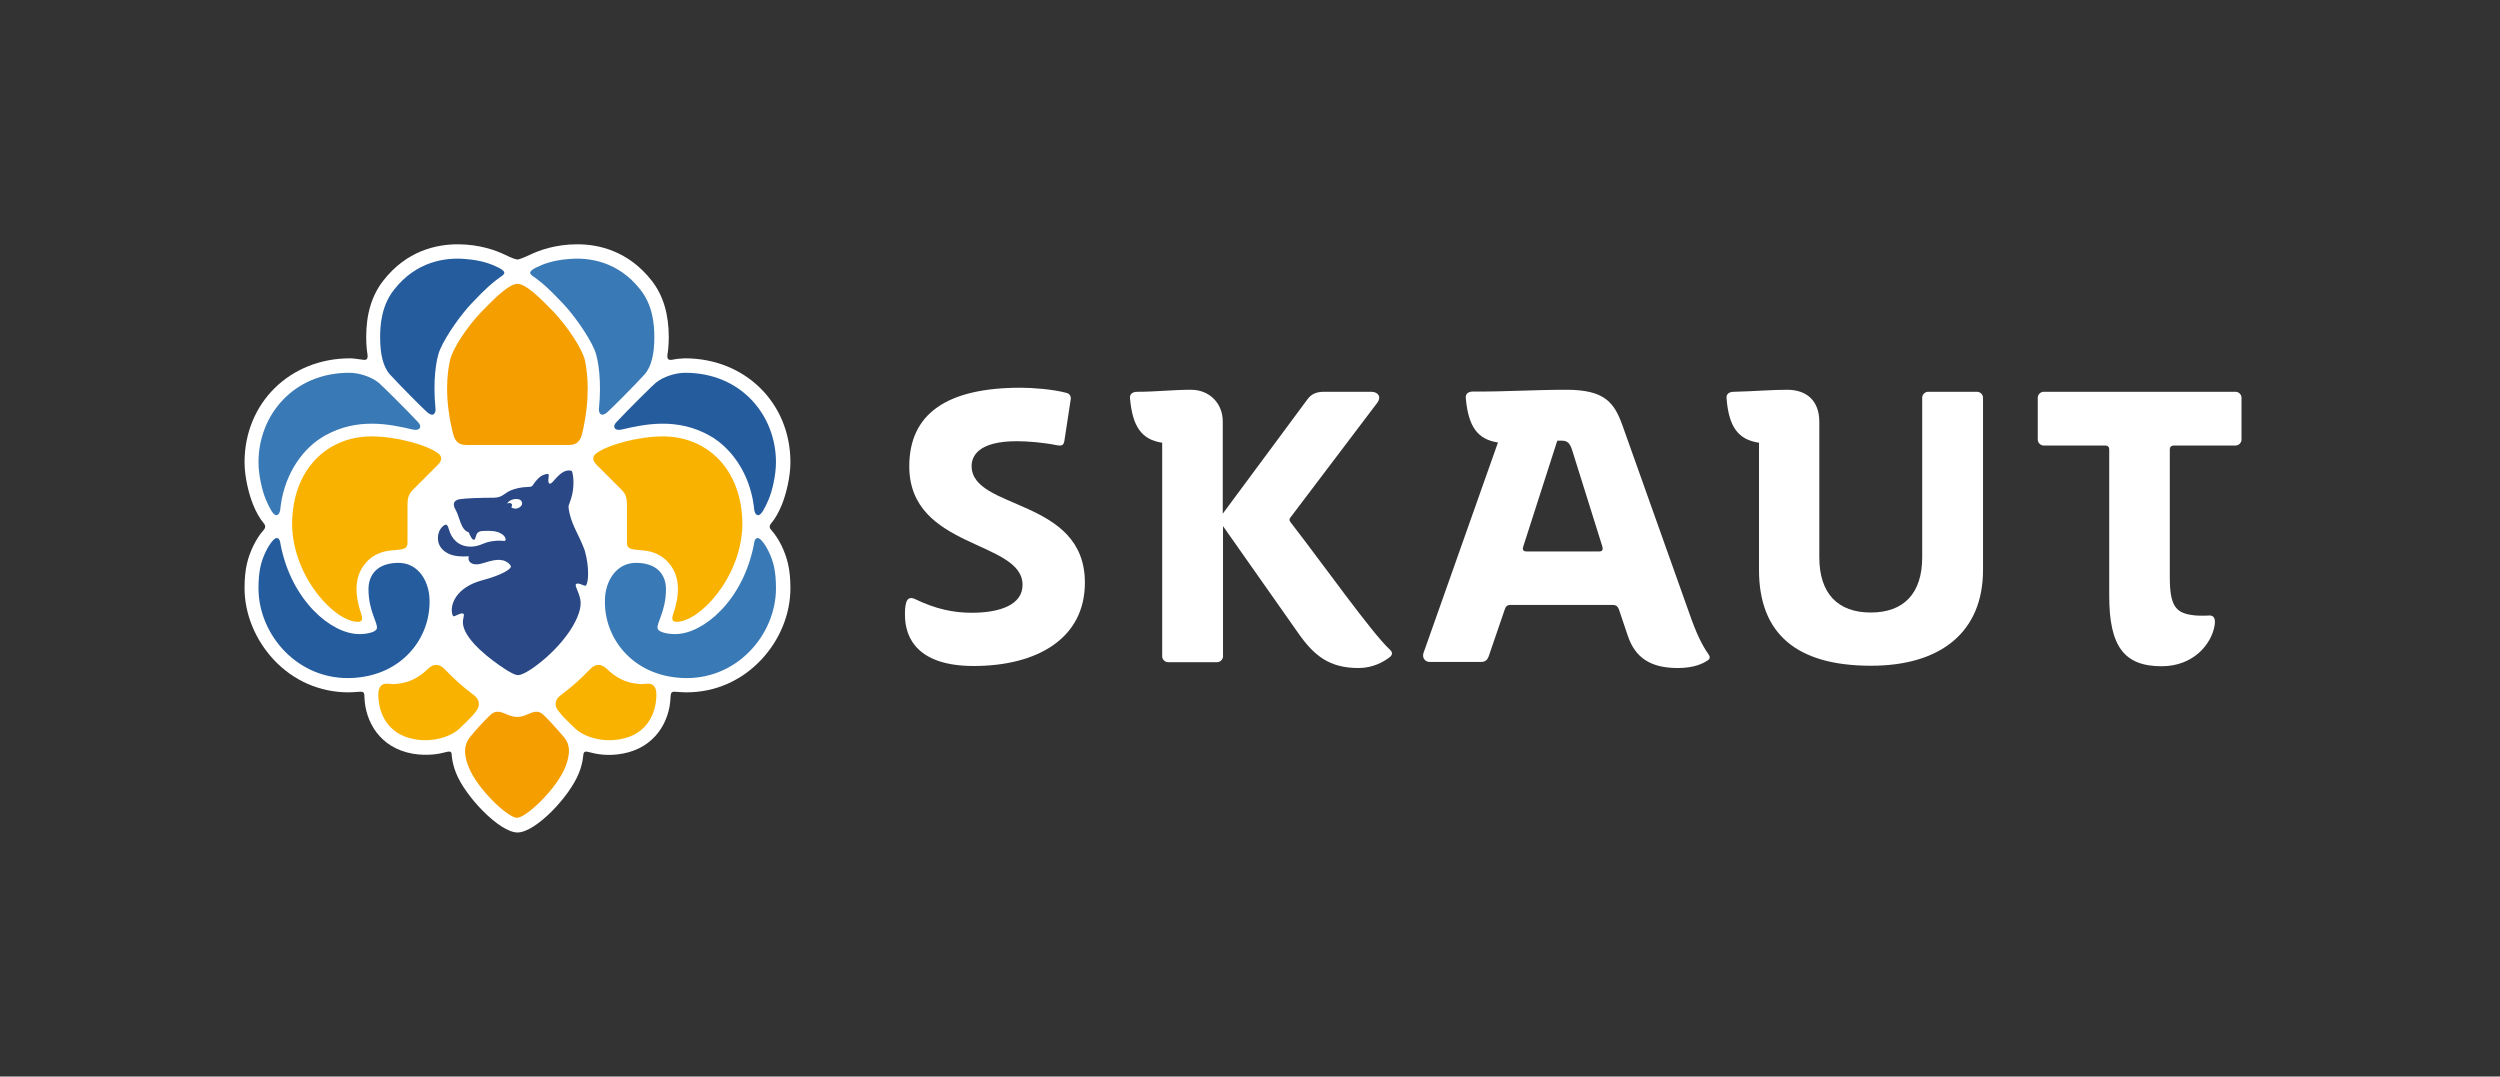 <?xml version="1.0" encoding="utf-8"?>
<!-- Generator: Adobe Illustrator 20.1.0, SVG Export Plug-In . SVG Version: 6.00 Build 0)  -->
<svg version="1.1" id="artwork" xmlns="http://www.w3.org/2000/svg" xmlns:xlink="http://www.w3.org/1999/xlink" x="0px" y="0px"
	 viewBox="0 0 986.5 424.8" enable-background="new 0 0 986.5 424.8" xml:space="preserve">
<rect x="0" y="0" width="986.5" height="424.8" fill="#333333" stroke="none"/>
<g>
	<rect x="51" y="51" fill="none" width="884.4" height="322.7"/>
	<rect y="0" fill="none" width="986.5" height="424.8"/>
	<g>
		<g>
			<g>
				<g>
					<g>
						<g>
							<g>
								<g>
									<path fill="#FFFFFF" d="M304.4,209.2c-0.9-0.9-0.9-1.8,0-2.8c1.6-1.9,3-4.5,4.1-7.2c1.6-3.9,3.4-10.8,3.4-16.8
										c0-23.4-17.9-41-41.6-41c-1.2,0-3.4,0.2-4.7,0.5c-1.7,0.3-2.5,0.1-2.2-2.2c0.1-0.4,0.5-3.2,0.5-6.6
										c0-9.2-2.2-16.5-6.7-22.3c-9.3-11.9-21.1-14.4-29.4-14.4c-8.8,0-15.2,2.5-18.4,4s-4.7,2-5.2,2s-2-0.4-5.2-2
										c-3.2-1.5-9.6-4-18.4-4c-8.3,0-20.2,2.5-29.4,14.4c-4.5,5.8-6.7,13.1-6.7,22.3c0,3.4,0.4,6.2,0.5,6.6
										c0.3,2.3-0.5,2.5-2.2,2.2c-1.3-0.2-3.5-0.5-4.7-0.5c-23.7,0-41.6,17.6-41.6,41c0,6,1.8,12.9,3.4,16.8
										c1.1,2.7,2.5,5.3,4.1,7.2c0.9,1,0.8,1.9,0,2.8c-1.4,1.5-2.7,3.5-4,6.1c-2.2,4.6-3.5,9-3.5,16.8c0,10.1,4.2,20.3,11.4,28.1
										c7.8,8.4,18.3,13,29.6,13l0,0c0.9,0,2.9-0.1,4-0.2c1.9-0.2,2.3,0.1,2.3,2c0.3,9.8,6.1,20.1,19,22.4
										c5.9,1,10.6,0.1,13.1-0.6c2.3-0.6,2.3,0,2.4,1.7c0.2,2,0.7,4.1,1.6,6.4c3.7,9.5,17.3,23.6,24.3,23.6
										c7.1,0,20.6-14.1,24.3-23.6c0.9-2.3,1.4-4.4,1.6-6.4c0.2-1.6,0.2-2.3,2.4-1.7c2.5,0.7,7.2,1.7,13.1,0.6
										c12.8-2.3,18.7-12.6,19-22.4c0.1-1.8,0.4-2.2,2.3-2c1,0.1,3.1,0.2,4,0.2l0,0c11.3,0,21.8-4.6,29.6-13
										c7.3-7.8,11.4-18,11.4-28.1c0-7.9-1.4-12.3-3.5-16.8C307.1,212.7,305.8,210.8,304.4,209.2z"/>
								</g>
							</g>
						</g>
					</g>
				</g>
			</g>
			<g>
				<g>
					<path fill="#294885" d="M224.8,202.8c-0.2-0.7-0.6-2.8-0.4-3.3c0.2-0.6,0.6-1.7,0.9-2.6c1.6-4.8,0.9-9.8,0.4-10.9
						c-0.1-0.2-0.3-0.3-0.5-0.3c-2.3-0.4-4.2,1.1-6.6,3.9c-0.9,1.1-2,2-2.2,0.4c-0.2-1,0.6-3.1-0.3-3c-2.2,0.2-3.6,1.5-4.9,3.1
						c-1,1.3-1,1.9-2.1,2c-2.2,0.1-3.2,0.2-5,0.6c-1.7,0.4-3.2,1-4.2,1.7c-1.3,0.8-2.2,2-5.3,2c-4.8,0-11,0.2-13.3,0.6
						c-2.4,0.5-2.8,2-1.5,4.2c1.5,2.5,2,8,5.1,8.8c0.8,1.7,1.4,3.1,2.2,3c0.3-0.1,0.6-0.9,0.8-1.7c0.4-1.7,2.1-1.8,3.2-1.8
						c2.8-0.1,4.9,0,6.7,1.1c1.3,0.7,1.9,2,1.7,2.5c-0.4,0.9-1.3-0.3-6.1,0.6c-2.7,0.5-4.3,2-7.7,2c-5.1,0-7.6-3.5-8.5-6.6
						c-0.5-1.6-0.8-3-2.6-1.3c-2.3,2.2-2.5,6.4-0.1,8.9c1.6,1.7,3.9,2.6,6.6,2.8c0.8,0.1,2.5,0.1,3.9,0c0,0-0.4,1.1,0.2,2
						c0.6,0.9,2.3,1.7,5.1,0.8c4-1.2,7.4-2.3,10.2-0.2c0.5,0.4,1.1,1.1,1.1,1.5c0,0.8-3,3.2-11.4,5.4c-10.3,2.8-12.8,9.7-11.7,13.5
						c0.1,0.3,0.3,0.7,0.6,0.7s1.9-0.9,2.8-1.1c1.8-0.3,1,1,0.8,2.6c-0.8,5.7,7.4,13,14.6,18c4,2.8,6.1,3.7,7.1,3.7s3.2-0.8,7.1-3.7
						c11.2-8.3,18.7-19.9,17.5-26.1c-0.7-3.5-2.5-5.7-1.6-6.2c1-0.6,3.2,1,3.7,0.7c1.1-0.7,1.6-7.2-0.4-14
						C228.3,210.7,226.1,208.1,224.8,202.8z M203.7,200.7c-1,0.1-2.1-0.4-1.9-0.7c0.1-0.1,0.4-0.5,0.2-1c-0.3-0.6-1.3-0.7-1.9-0.2
						c0.5-1.2,2.2-1.9,3.6-1.9c2,0,2.4,1.1,2.3,2C205.8,199.8,204.9,200.5,203.7,200.7z"/>
				</g>
				<g>
					<path fill="#255C9E" d="M139.6,267.5c-22,1.4-37.6-17.1-37.6-35.3c0-6.9,1-10.6,2.8-14.4c1.6-3.3,3.4-5.5,4.4-5.5
						c1.1,0,1.4,1.5,1.5,2.5c4.3,22.3,20,35.2,30.7,35.4c3.1,0.1,7-0.7,7.3-2.2c0.5-2.2-3.3-6.8-3.3-15.6c0-3.5,1.6-10,11.3-10.3
						c8.6-0.3,12.8,7.7,12.8,14.9C169.8,251.7,158.8,266.3,139.6,267.5z"/>
				</g>
				<g>
					<path fill="#3979B5" d="M110.8,199.3c1.8-13,9.1-22.7,17.2-27.3c13-7.4,25.9-4.6,34.9-2.5c1.3,0.3,2.4,0.1,2.8-0.7
						c0.3-0.7,0.1-1.4-1-2.5c-4.2-4.5-14-14.2-15.2-15.2c-3-2.5-7.9-4-11.7-4c-22,0-35.8,16.7-35.8,35.3c0,4.9,1.4,11.2,2.9,14.7
						c1.4,3.3,2.9,6.2,4.1,6.2C110.5,203.2,110.6,201.2,110.8,199.3z"/>
					<path fill="#3979B5" d="M237,163.4c-0.6-0.5-0.8-1.4-0.6-2.8c0.9-9.3,0-18.5-1.9-22.8c-2.4-5.5-8.1-13.6-12.6-18.3
						c-5.8-6.1-7.9-7.8-10.6-9.8c-0.7-0.5-2.1-1.3-2.1-2c0-0.8,1.1-1.5,2.5-2.2c2.5-1.2,6.2-2.8,12.9-3.3c8-0.7,19.4,1,28.1,12.1
						c4.9,6.2,5.5,13.7,5.5,18.8c0,6.1-1,11.5-3.9,14.7c-4.3,4.7-13.4,13.8-14.6,14.8C239.2,163.1,237.8,164.1,237,163.4z"/>
					<path fill="#255C9E" d="M171.2,163.4c0.6-0.5,0.8-1.4,0.6-2.8c-0.9-9.3,0-18.5,1.9-22.8c2.4-5.5,8.1-13.6,12.6-18.3
						c5.8-6.1,7.9-7.8,10.6-9.8c0.7-0.5,2.1-1.3,2.1-2c0-0.8-1.1-1.5-2.5-2.2c-2.5-1.2-6.2-2.8-12.9-3.3c-8-0.7-19.4,1-28.1,12.1
						c-4.9,6.2-5.5,13.7-5.5,18.8c0,6.1,1,11.5,3.9,14.7c4.3,4.7,13.4,13.8,14.6,14.8C169,163.1,170.4,164.1,171.2,163.4z"/>
				</g>
				<g>
					<path fill="#F9B200" d="M146.6,172.2c9.8,0,22,3.4,26.3,6.7c1.4,1,1.8,2.6-0.1,4.5c-2.5,2.5-7.5,7.5-9.5,9.5
						c-1.8,1.8-2.5,2.9-2.5,6.6c0,5.6,0,12.2,0,14.6c0,1.8-0.7,2.5-3.3,2.8c-0.7,0.1-2,0.2-3.1,0.3c-3.5,0.3-8.1,1.6-11.4,6.7
						c-4.2,6.5-1.6,15-0.5,18.2c0.8,2.4,0.7,3.8-2.9,3.1c-9.9-2-25.2-20.2-24.3-40.4C116.3,183.9,130.1,172.2,146.6,172.2z"/>
					<path fill="#3979B5" d="M268.6,267.5c22,1.4,37.6-17.1,37.6-35.3c0-6.9-1-10.6-2.8-14.4c-1.6-3.3-3.4-5.5-4.4-5.5
						c-1.1,0-1.4,1.5-1.5,2.5c-4.3,22.3-20,35.2-30.7,35.4c-3.1,0.1-7-0.7-7.3-2.2c-0.5-2.2,3.3-6.8,3.3-15.6
						c0-3.5-1.6-10-11.3-10.3c-8.6-0.3-12.8,7.7-12.8,14.9C238.4,251.7,249.4,266.3,268.6,267.5z"/>
					<path fill="#255C9E" d="M297.4,199.3c-1.8-13-9.1-22.7-17.2-27.3c-13-7.4-25.9-4.6-34.9-2.5c-1.3,0.3-2.4,0.1-2.8-0.7
						c-0.3-0.7-0.1-1.4,1-2.5c4.2-4.5,14-14.2,15.2-15.2c3-2.5,7.9-4,11.7-4c22,0,35.8,16.7,35.8,35.3c0,4.9-1.4,11.2-2.9,14.7
						c-1.4,3.3-2.9,6.2-4.1,6.2C297.7,203.2,297.6,201.2,297.4,199.3z"/>
					<path fill="#F9B200" d="M261.6,172.2c-9.8,0-22,3.4-26.3,6.7c-1.4,1-1.8,2.6,0.1,4.5c2.5,2.5,7.5,7.5,9.5,9.5
						c1.8,1.8,2.5,2.9,2.5,6.6c0,5.6,0,12.2,0,14.6c0,1.8,0.7,2.5,3.3,2.8c0.7,0.1,2,0.2,3.1,0.3c3.5,0.3,8.1,1.6,11.4,6.7
						c4.2,6.5,1.6,15,0.5,18.2c-0.8,2.4-0.7,3.8,2.9,3.1c9.9-2,25.2-20.2,24.3-40.4C291.9,183.9,278.1,172.2,261.6,172.2z"/>
					<path fill="#F9B200" d="M221.3,274.3c4.9-3.7,7.6-6.2,11.7-10.4c1.9-1.9,4.1-2.2,6.4,0c3.2,3.1,7.1,5.6,12.8,6
						c2.3,0.2,3.5-0.5,5.1,0.2c0.8,0.4,1.6,1.5,1.7,3.4c0.2,7.5-3.4,16.3-14.3,18.2c-7.1,1.3-14.2-0.9-17.7-4.2
						c-2.4-2.3-5.1-4.8-6.6-6.9C218.7,278.6,218.8,276.1,221.3,274.3z"/>
					<path fill="#F9B200" d="M187,274.3c-4.9-3.7-7.6-6.2-11.7-10.4c-1.9-1.9-4.1-2.2-6.4,0c-3.2,3.1-7.1,5.6-12.8,6
						c-2.3,0.2-3.5-0.5-5.1,0.2c-0.8,0.4-1.6,1.5-1.7,3.4c-0.2,7.5,3.4,16.3,14.3,18.2c7.1,1.3,14.2-0.9,17.7-4.2
						c2.4-2.3,5.1-4.8,6.6-6.9C189.5,278.6,189.4,276.1,187,274.3z"/>
				</g>
				<g>
					<path fill="#F49E00" d="M177.5,142.5c0.9-4.7,6.8-13.6,12.6-19.6c5.9-6.1,11-10.9,14.1-10.9s8.2,4.8,14.1,10.9
						c5.7,6,11.6,14.9,12.6,19.6c0.9,4.7,2.2,14.5-1.2,28.7c-1,4-3.2,4.4-5.7,4.4c-1.1,0-38.4,0-39.5,0c-2.5,0-4.7-0.4-5.7-4.4
						C175.2,157,176.5,147.2,177.5,142.5z"/>
					<path fill="#F49E00" d="M204.1,282.9c2.8,0,5-1.7,6.9-2c1.6-0.2,2.7,0.3,4.1,1.8c2.1,2.1,5.2,5.5,7.3,8
						c1.5,1.8,3.5,4.8,0.7,11.9c-3.4,8.7-15.5,20.1-19.1,20.1s-15.7-11.4-19.1-20.1c-2.8-7.1-0.7-10.1,0.7-11.9c2-2.5,5.1-5.9,7.3-8
						c1.5-1.5,2.5-2,4.1-1.8C199.1,281.2,201.3,282.9,204.1,282.9z"/>
				</g>
			</g>
		</g>
		<g>
			<g>
				<path fill="#FFFFFF" d="M401.2,174.1c-15.4,0-17.8,6.1-17.8,9.8c0,17.5,44.7,12.5,44.7,46c0,22.3-19.2,32.9-43.9,32.9
					c-21.7,0-27.1-10.7-27.1-20.1c0-1.8,0-3.2,0.5-5c0.5-1.5,1.5-2.3,3.7-1.2c7.9,3.8,14.9,5.3,22.1,5.3c11.3,0,20.1-3.2,20.1-11
					c0-17.7-44.7-14-44.7-46.8c0-20.7,14.8-31,43.9-31c4.9,0,12.7,0.6,18,2c1.4,0.3,2,1.4,1.8,2.6L420,174c-0.3,1.8-1.2,2-2.9,1.7
					C411.7,174.6,405.5,174.1,401.2,174.1z"/>
				<path fill="#FFFFFF" d="M618.1,153.8c15.3,0,18.9,5.2,22.1,14l27.4,77c2.9,7.9,5.2,11.4,6.7,13.6c0.5,0.6,0.5,1.5-0.2,2
					c-2,1.5-5.8,3.2-12,3.2c-10.5,0-16.8-3.8-19.8-12.8l-3.4-10.1c-0.5-1.5-1.2-2-2.7-2h-40.1c-1.4,0-2,0.6-2.4,2l-6.3,18.4
					c-0.5,1.2-1.2,2.1-3,2.1h-20.3c-1.8,0-3-1.7-2.4-3.5l29.4-83.1c-8.1-1.2-11.7-6.3-12.7-17.5c-0.2-1.8,1.1-2.6,2.9-2.6
					C594,154.6,605.4,153.8,618.1,153.8z M632.3,215.7l-12-38.3c-0.8-2.4-1.8-3.5-3.8-3.5h-2l-13.5,42c-0.3,1.1,0.2,1.7,1.4,1.7H631
					C632.3,217.6,632.6,217,632.3,215.7z"/>
				<path fill="#FFFFFF" d="M681.3,157.2c-0.2-1.8,1.1-2.6,2.9-2.6c8.1-0.2,14.9-0.8,21-0.8c7.5,0,12.7,4.1,12.7,12.7v53.4
					c0,14.3,7.3,21.8,20.3,21.8s20.3-7.5,20.3-21.8v-63c0-1.2,1.1-2.3,2.3-2.3h19.4c1.2,0,2.3,1.1,2.3,2.3v68
					c0,24.2-16.3,37.8-44.2,37.8c-29.1,0-44.2-12.4-44.2-37.8v-50.2C685.9,173.5,682.2,168.5,681.3,157.2z"/>
				<path fill="#FFFFFF" d="M856.2,177.3v50.5c0,11.3,2.4,14,8.8,14.9c1.7,0.3,4.6,0.3,6.3,0.2c2.3-0.3,3,1.1,2.6,3.8
					c-1.2,7.5-8.4,16.2-20.9,16.2c-14.8,0-20.7-7.8-20.7-27.8v-57.8c0-0.9-0.6-1.5-1.5-1.5h-24.4c-1.2,0-2.3-1.1-2.3-2.3v-16.6
					c0-1.2,1.1-2.3,2.3-2.3h75.8c1.2,0,2.3,1.1,2.3,2.3v16.6c0,1.2-1.1,2.3-2.3,2.3h-24.4C856.8,175.8,856.2,176.4,856.2,177.3z"/>
			</g>
			<path fill="#FFFFFF" d="M470,153.8c7.2,0,12.5,5.3,12.5,12.5v36.4l33.4-45.1c1.4-2,3.5-3,6.4-3h18.8c2.7,0,4.1,2,2.4,4.3
				l-34.3,45.3c-0.5,0.6-0.5,1.2,0,1.8c13.7,17.7,32,43.6,39.2,50.3c1.4,1.2,0.9,2.3,0,3c-2.3,1.8-6.6,4.3-12.3,4.3
				c-11.4,0-17.5-4.7-23.9-13.9l-29.6-42.1V259c0,1.2-1.1,2.3-2.3,2.3h-19.4c-1.2,0-2.3-1.1-2.3-2.3v-84.3
				c-8.1-1.2-11.7-6.3-12.7-17.5c-0.2-1.8,1.1-2.6,2.9-2.6C456.3,154.6,462.6,153.8,470,153.8z"/>
		</g>
	</g>
</g>
</svg>

